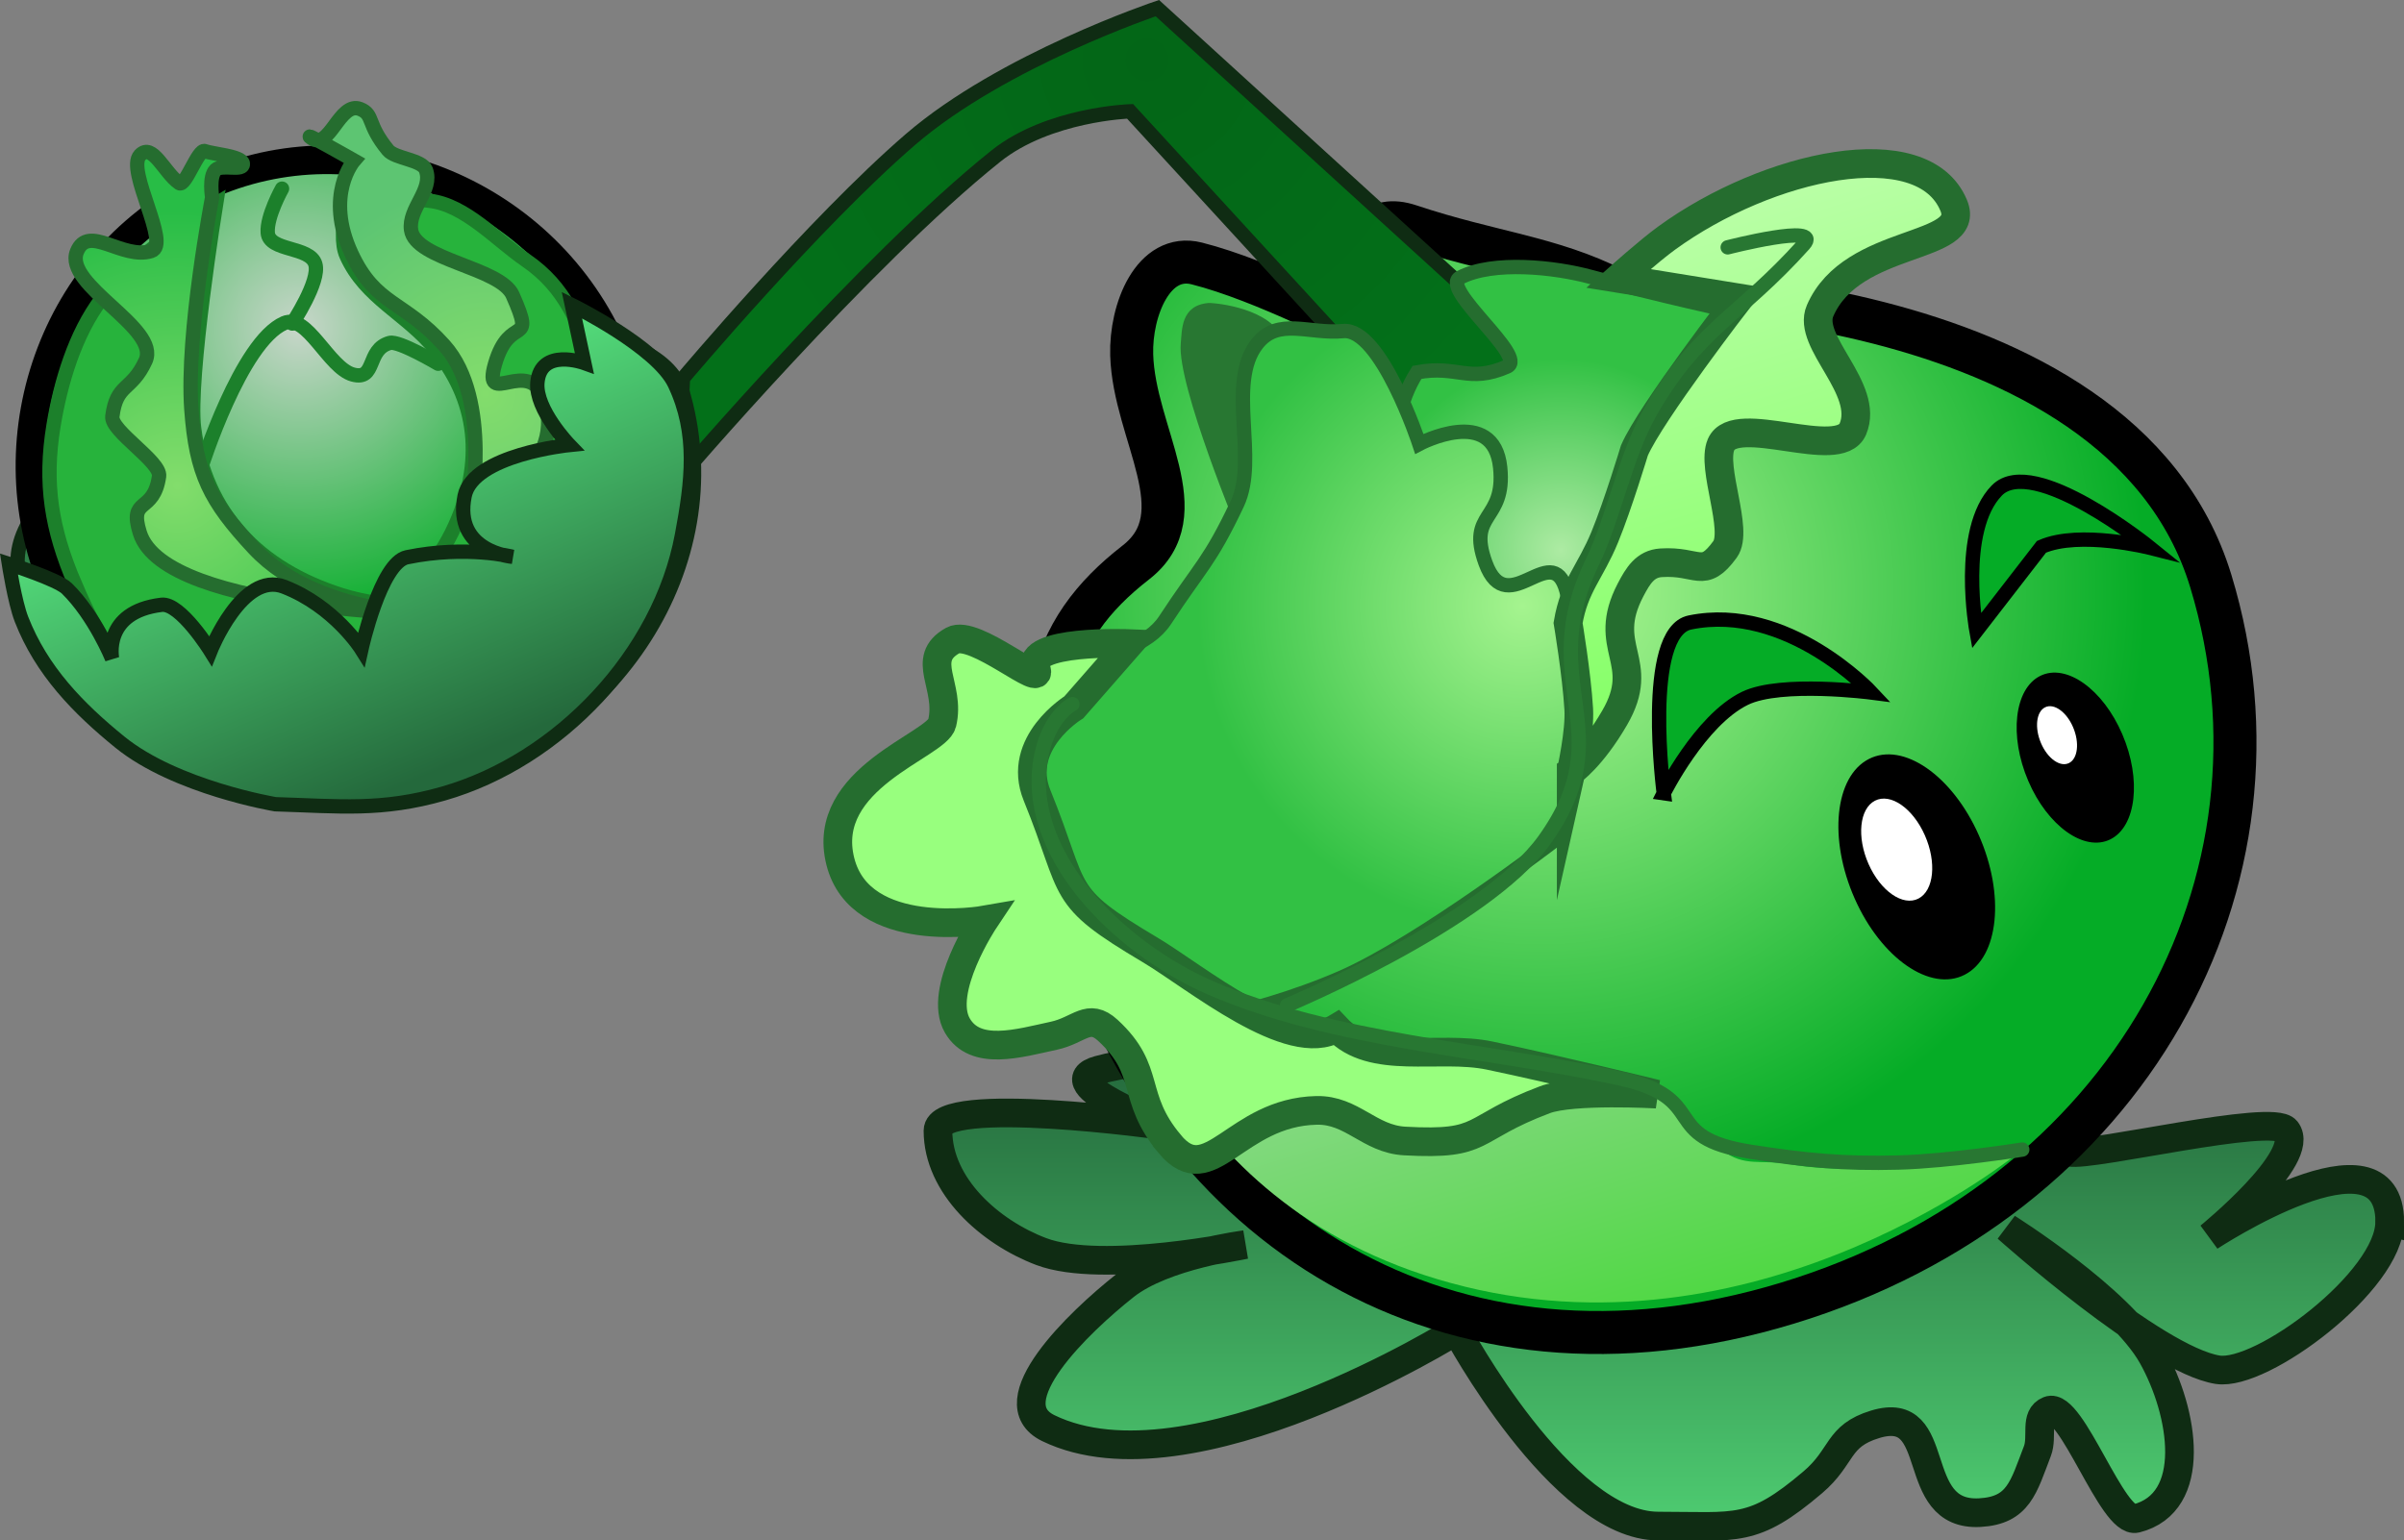 <svg version="1.1" xmlns="http://www.w3.org/2000/svg" xmlns:xlink="http://www.w3.org/1999/xlink" width="83.825" height="53.73" viewBox="0,0,83.825,53.73"><rect x="0" y="0" width="83.825" height="53.73" fill="#808080" stroke="none"/><defs><linearGradient x1="240.194" y1="191.005" x2="240.194" y2="207.408" gradientUnits="userSpaceOnUse" id="color-1"><stop offset="0" stop-color="#24693c"/><stop offset="1" stop-color="#4ecc71"/></linearGradient><radialGradient cx="235.885" cy="174.783" r="21.123" gradientUnits="userSpaceOnUse" id="color-2"><stop offset="0" stop-color="#b3fa98"/><stop offset="1" stop-color="#05ac26"/></radialGradient><radialGradient cx="222.173" cy="156.254" r="14.999" gradientUnits="userSpaceOnUse" id="color-3"><stop offset="0" stop-color="#036617"/><stop offset="1" stop-color="#037019"/></radialGradient><radialGradient cx="236.596" cy="173.353" r="6.679" gradientUnits="userSpaceOnUse" id="color-4"><stop offset="0" stop-color="#adeba3"/><stop offset="1" stop-color="#32c144"/></radialGradient><linearGradient x1="234.49" y1="182.974" x2="239.675" y2="200.003" gradientUnits="userSpaceOnUse" id="color-5"><stop offset="0" stop-color="#a8d9ab"/><stop offset="1" stop-color="#50d844"/></linearGradient><radialGradient cx="235.266" cy="175.291" r="11.331" gradientUnits="userSpaceOnUse" id="color-6"><stop offset="0" stop-color="#a5f48f"/><stop offset="1" stop-color="#32c144"/></radialGradient><linearGradient x1="240.689" y1="161.525" x2="245.821" y2="178.376" gradientUnits="userSpaceOnUse" id="color-7"><stop offset="0" stop-color="#baffa7"/><stop offset="1" stop-color="#82ff63"/></linearGradient><radialGradient cx="192.624" cy="165.616" r="10.591" gradientUnits="userSpaceOnUse" id="color-8"><stop offset="0" stop-color="#c8d6ca"/><stop offset="1" stop-color="#05ad27"/></radialGradient><radialGradient cx="188.365" cy="171.097" r="9.574" gradientUnits="userSpaceOnUse" id="color-9"><stop offset="0" stop-color="#83dd6c"/><stop offset="1" stop-color="#28bd46"/></radialGradient><radialGradient cx="199.094" cy="167.895" r="7.294" gradientUnits="userSpaceOnUse" id="color-10"><stop offset="0" stop-color="#83dd6c"/><stop offset="1" stop-color="#5dc572"/></radialGradient><linearGradient x1="192.567" y1="169.426" x2="197.51" y2="181.016" gradientUnits="userSpaceOnUse" id="color-11"><stop offset="0" stop-color="#53db7a"/><stop offset="1" stop-color="#24693c"/></linearGradient></defs><g transform="translate(-182.179,-154.165)"><g data-paper-data="{&quot;isPaintingLayer&quot;:true}" fill="none" fill-rule="nonzero" stroke="none" stroke-width="none" stroke-linecap="none" stroke-linejoin="miter" stroke-miterlimit="10" stroke-dasharray="" stroke-dashoffset="0" font-family="none" font-weight="none" font-size="none" text-anchor="none" style="mix-blend-mode: normal"><path d="M265.504,196.789c0,2.052 -4.462,5.397 -5.999,5.152c-2.211,-0.353 -7.336,-4.944 -7.336,-4.944c0,0 3.947,2.479 5.064,4.472c1.097,1.958 1.606,5.111 -0.57,5.66c-0.819,0.206 -2.26,-4.08 -3.043,-3.765c-0.511,0.206 -0.201,0.9 -0.399,1.414c-0.485,1.261 -0.655,2.071 -2.004,2.147c-2.549,0.145 -1.212,-3.825 -3.654,-3.08c-1.34,0.408 -1.108,1.115 -2.174,2.022c-2.097,1.785 -2.633,1.527 -5.388,1.527c-3.378,0 -7.034,-6.82 -7.034,-6.82c0,0 -9.279,5.804 -14.233,3.405c-1.853,-0.897 1.054,-3.694 2.67,-4.97c1.364,-1.078 4.189,-1.431 4.189,-1.431c0,0 -4.978,1.047 -7.108,0.241c-1.798,-0.681 -3.6,-2.294 -3.6,-4.217c0,-1.279 7.866,-0.175 7.866,-0.175c0,0 -3.962,-1.474 -2.27,-1.938c6.912,-1.899 31.59,2.377 33.86,2.865c0.757,0.163 7.08,-1.37 7.557,-0.76c0.731,0.934 -2.675,3.708 -2.675,3.708c0,0 6.284,-4.136 6.284,-0.512z" data-paper-data="{&quot;origPos&quot;:null}" fill="url(#color-1)" stroke="#0f2c13" stroke-width="1" stroke-linecap="butt"/><path d="M217.745,181.619l-0.806,-2.646l2.382,-0.725l0.806,2.646z" data-paper-data="{&quot;origPos&quot;:null,&quot;origRot&quot;:0}" fill="#1c5324" stroke="none" stroke-width="0" stroke-linecap="butt"/><path d="M259.266,174.428c3.185,10.46 -2.837,21.56 -14.748,25.187c-11.911,3.627 -21.521,-2.713 -24.706,-13.173c-2.226,-7.31 -1.04,-10.315 1.972,-12.658c2.181,-1.697 -0.063,-4.478 -0.144,-7.24c-0.046,-1.564 0.751,-3.572 2.268,-3.19c2.337,0.588 5.653,2.328 5.653,2.328c0,0 -0.766,-4.488 1.777,-3.641c2.856,0.952 4.888,1.083 7.171,2.234c0,0 17.572,-0.308 20.757,10.153z" data-paper-data="{&quot;origPos&quot;:null,&quot;origRot&quot;:0}" fill="url(#color-2)" stroke="#000000" stroke-width="1.5" stroke-linecap="butt"/><path d="M251.177,183.294c0.922,2.079 0.701,4.26 -0.494,4.871c-1.195,0.612 -2.91,-0.577 -3.832,-2.656c-0.922,-2.079 -0.701,-4.26 0.494,-4.871c1.195,-0.612 2.91,0.577 3.832,2.656z" data-paper-data="{&quot;origPos&quot;:null,&quot;origRot&quot;:0}" fill="#000000" stroke="none" stroke-width="0" stroke-linecap="butt"/><path d="M256.182,179.776c0.675,1.574 0.488,3.215 -0.417,3.665c-0.906,0.45 -2.187,-0.462 -2.862,-2.036c-0.675,-1.574 -0.488,-3.215 0.417,-3.665c0.906,-0.45 2.187,0.462 2.862,2.036z" data-paper-data="{&quot;origPos&quot;:null,&quot;origRot&quot;:0}" fill="#000000" stroke="none" stroke-width="0" stroke-linecap="butt"/><path d="M230.234,166.346c-0.086,-1.167 1.515,-2.195 1.531,-2.18c0.842,-0.458 1.16,-0.115 1.465,0.258c0.915,1.12 5.903,2.884 5.903,2.884c0,0 -8.729,1.355 -8.899,-0.963z" data-paper-data="{&quot;origPos&quot;:null,&quot;index&quot;:null,&quot;origRot&quot;:0}" fill="#287732" stroke="none" stroke-width="0" stroke-linecap="butt"/><path d="M231.058,168.372l-9.475,-10.324c0,0 -2.841,0.091 -4.681,1.563c-4.552,3.641 -11.079,11.275 -11.079,11.275l0.17,-3.526c0,0 4.588,-5.45 7.937,-8.334c3.222,-2.775 8.605,-4.577 8.605,-4.577l14.546,13.263z" data-paper-data="{&quot;origPos&quot;:null,&quot;origRot&quot;:0}" fill="url(#color-3)" stroke="#0f2c13" stroke-width="0.5" stroke-linecap="butt"/><path d="M233.753,177.568c0,0 -4.698,-6.384 -2.165,-10.415c1.419,-0.267 1.791,0.389 3.142,-0.201c0.748,-0.326 -2.363,-2.73 -1.638,-3.106c1.154,-0.598 3.309,-0.364 4.562,-0.02c2.228,0.611 5.163,1.25 5.163,1.25c0,0 -0.006,3.689 -2.436,7.556c-1.438,2.287 -6.628,4.936 -6.628,4.936z" data-paper-data="{&quot;origPos&quot;:null,&quot;origRot&quot;:0}" fill="url(#color-4)" stroke="#256d2f" stroke-width="0.5" stroke-linecap="butt"/><path d="M249.296,183.298c0.418,0.943 0.318,1.932 -0.224,2.21c-0.542,0.278 -1.32,-0.262 -1.738,-1.205c-0.418,-0.943 -0.318,-1.932 0.224,-2.21c0.542,-0.278 1.32,0.262 1.738,1.205z" data-paper-data="{&quot;origPos&quot;:null,&quot;origRot&quot;:0}" fill="#ffffff" stroke="none" stroke-width="0" stroke-linecap="butt"/><path d="M254.465,179.53c0.23,0.537 0.167,1.096 -0.142,1.25c-0.309,0.153 -0.746,-0.157 -0.976,-0.694c-0.23,-0.537 -0.167,-1.096 0.142,-1.25c0.309,-0.153 0.746,0.157 0.976,0.694z" data-paper-data="{&quot;origPos&quot;:null,&quot;origRot&quot;:0}" fill="#ffffff" stroke="none" stroke-width="0" stroke-linecap="butt"/><path d="M225.389,172.811c0,0 -2.173,-5.222 -2.038,-6.662c0.045,-0.48 0.001,-1.326 0.956,-1.415c0.005,-0.022 1.954,0.093 2.533,1.11c1.15,2.02 0.133,0.78 0.133,0.78z" data-paper-data="{&quot;origPos&quot;:null,&quot;origRot&quot;:0}" fill="#287732" stroke="none" stroke-width="0" stroke-linecap="butt"/><path d="M240.192,181.833c0,0 -0.734,-5.618 0.913,-5.956c3.4,-0.698 6.328,2.443 6.328,2.443c0,0 -3.149,-0.409 -4.408,0.202c-1.567,0.76 -2.834,3.311 -2.834,3.311z" data-paper-data="{&quot;origPos&quot;:null,&quot;origRot&quot;:0}" fill="#05ac26" stroke="#000000" stroke-width="0.5" stroke-linecap="butt"/><path d="M251.095,176.169c0,0 -0.639,-3.507 0.709,-4.894c1.272,-1.308 5.354,1.999 5.354,1.999c0,0 -2.46,-0.623 -3.795,-0.036z" data-paper-data="{&quot;origPos&quot;:null,&quot;index&quot;:null,&quot;origRot&quot;:0}" fill="#05ac26" stroke="#000000" stroke-width="0.5" stroke-linecap="butt"/><path d="M233.251,199.041c-10.518,-2.581 -12.136,-11.994 -12.136,-11.994c0,0 2.416,1.686 4.364,2.352c3.383,1.157 5.894,1.235 9.369,2.077c1.211,0.293 3.438,-0.048 4.594,0.416c1.246,0.5 1.728,1.567 2.788,2.392c0.768,0.597 1.355,0.317 2.314,0.484c3.211,0.558 8.07,-0.437 8.07,-0.437c0,0 -8.845,7.292 -19.363,4.711z" data-paper-data="{&quot;origPos&quot;:null,&quot;origRot&quot;:0}" fill="url(#color-5)" stroke="#287732" stroke-width="0" stroke-linecap="butt"/><path d="M222.003,190.159c0,0 -4.754,-5.306 -4.504,-9.347c0.25,-4.042 4.12,-3.208 5.306,-5.018c1.246,-1.902 1.541,-2.001 2.515,-4.056c0.743,-1.569 -0.377,-4.201 0.686,-5.572c0.738,-0.952 1.813,-0.338 3.011,-0.453c1.309,-0.126 2.652,3.934 2.652,3.934c0,0 2.595,-1.372 2.82,0.826c0.194,1.893 -1.164,1.537 -0.514,3.326c0.783,2.153 2.419,-1.077 2.87,1.169c0.7,3.487 0.901,5.18 -0.421,8.481c0,0 -4.731,3.623 -7.471,4.817c-3.309,1.441 -6.95,1.895 -6.95,1.895z" data-paper-data="{&quot;origPos&quot;:null,&quot;origRot&quot;:0}" fill="url(#color-6)" stroke="#256d2f" stroke-width="0.5" stroke-linecap="butt"/><path d="M222.972,194.074c-1.398,-1.668 -0.614,-2.545 -2.163,-3.971c-0.676,-0.622 -0.989,-0.004 -1.887,0.189c-1.222,0.263 -2.737,0.725 -3.362,-0.357c-0.7,-1.212 0.945,-3.679 0.945,-3.679c0,0 -4.32,0.76 -5.025,-2.046c-0.731,-2.909 3.362,-4.044 3.549,-4.818c0.315,-1.303 -0.797,-2.232 0.372,-2.887c0.752,-0.421 3.228,1.785 2.902,0.987c-0.423,-1.033 3.265,-0.88 3.265,-0.88l-1.945,2.223c0,0 -2.026,1.242 -1.284,3.07c1.413,3.478 0.709,3.469 3.936,5.388c1.594,0.948 4.892,3.706 6.507,2.731c1.239,1.327 3.556,0.587 5.333,0.958c2.308,0.481 5.829,1.345 5.829,1.345c0,0 -2.941,-0.164 -3.895,0.196c-2.696,1.016 -2.014,1.6 -4.89,1.44c-1.238,-0.069 -1.832,-1.094 -3.072,-1.068c-2.828,0.06 -3.718,2.848 -5.116,1.181z" data-paper-data="{&quot;origPos&quot;:null,&quot;origRot&quot;:0}" fill="#98ff7e" stroke="#256d2f" stroke-width="1" stroke-linecap="butt"/><path d="M236.965,181.073c0,0 0.311,-1.379 0.263,-2.176c-0.073,-1.227 -0.372,-3.003 -0.372,-3.003c0.221,-1.299 0.779,-1.776 1.279,-2.995c0.458,-1.116 1.034,-3.022 1.034,-3.022c0.569,-1.315 3.659,-5.317 3.659,-5.317l-4.221,-0.684c0,0 1.071,-0.96 1.687,-1.407c3.527,-2.562 8.923,-3.742 10.008,-1.14c0.661,1.586 -3.54,1.088 -4.659,3.676c-0.472,1.091 1.737,2.712 1.144,4.124c-0.484,1.153 -4.098,-0.603 -4.597,0.544c-0.351,0.808 0.626,2.987 0.139,3.654c-0.771,1.056 -0.926,0.384 -2.23,0.468c-0.556,0.036 -0.806,0.453 -1.064,0.946c-1.065,2.036 0.599,2.474 -0.555,4.461c-0.808,1.392 -1.515,1.869 -1.515,1.869z" data-paper-data="{&quot;origPos&quot;:null,&quot;origRot&quot;:0}" fill="url(#color-7)" stroke="#256d2f" stroke-width="1" stroke-linecap="butt"/><path d="M242.422,162.792c0,0 3.334,-0.858 2.657,-0.103c-2.245,2.506 -3.704,2.939 -5.367,5.864c-0.851,1.496 -1.263,3.675 -2.012,5.225c-2.054,4.248 1.08,5.855 -1.67,9.689c-2.058,2.871 -8.972,5.764 -8.972,5.764" data-paper-data="{&quot;origPos&quot;:null,&quot;origRot&quot;:0}" fill="none" stroke="#287732" stroke-width="0.5" stroke-linecap="round"/><path d="M252.693,194.262c0,0 -2.535,0.405 -4.317,0.452c-1.915,0.051 -3.25,-0.079 -5.142,-0.373c-3.284,-0.511 -1.352,-1.86 -4.6,-2.568c-4.602,-1.003 -9.971,-1.278 -14.284,-3.169c-3.183,-1.395 -6.54,-4.708 -5.864,-8.072c0.282,-1.403 1.087,-1.807 1.087,-1.807" data-paper-data="{&quot;origPos&quot;:null,&quot;origRot&quot;:0}" fill="none" stroke="#287732" stroke-width="0.5" stroke-linecap="round"/><path d="M206.028,168.014c1.583,5.82 -2.317,11.949 -8.712,13.689c-6.395,1.74 -12.863,-1.568 -14.446,-7.388c-1.583,-5.82 21.575,-12.121 23.158,-6.301z" data-paper-data="{&quot;origPos&quot;:null,&quot;origRot&quot;:0}" fill="#2e8149" stroke="#0f2c13" stroke-width="0.5" stroke-linecap="butt"/><path d="M184.092,174.684c-2.295,-5.38 0.107,-11.835 5.487,-14.13c5.38,-2.295 11.702,0.439 13.997,5.819c2.295,5.38 -0.107,11.835 -5.487,14.13c-5.38,2.295 -11.702,-0.439 -13.997,-5.819z" data-paper-data="{&quot;origPos&quot;:null,&quot;origRot&quot;:0}" fill="url(#color-8)" stroke="#000000" stroke-width="1" stroke-linecap="butt"/><path d="M203.172,173.825c-0.934,2.619 -1.584,2.673 -2.93,3.217c-2.572,1.04 -7.202,0.722 -7.202,0.722c0,0 3.655,-2.511 4.885,-5.006c1.097,-2.225 1.024,-4.449 -0.536,-6.378c-1.029,-1.273 -2.459,-1.803 -3.13,-3.296c-0.377,-0.84 0.258,-2.583 0.258,-2.583c0,0 0.805,0.456 2.651,0.67c1.239,0.144 2.319,1.366 3.348,2.071c1.398,0.959 1.804,2.183 2.469,3.742c1.498,3.513 1.057,4.392 0.184,6.84z" data-paper-data="{&quot;origPos&quot;:null,&quot;index&quot;:null,&quot;origRot&quot;:0}" fill="#27b33c" stroke="#1c802b" stroke-width="0.5" stroke-linecap="butt"/><path d="M184.779,174.505c-0.807,-1.891 -1.067,-3.475 -0.733,-5.503c0.246,-1.493 0.753,-3.194 1.668,-4.4c1.362,-1.796 4.001,-3.336 4.001,-3.336c0,0 -0.985,6.12 -0.768,7.831c0.379,2.984 2.264,4.915 5.133,5.822c3.217,1.018 8.482,-0.074 8.482,-0.074c0,0 -2.389,5.451 -6.673,5.615c0,0 -3.132,0.403 -5.21,-0.416c-2.662,-1.049 -4.083,-1.28 -5.9,-5.54z" data-paper-data="{&quot;origPos&quot;:null,&quot;origRot&quot;:0}" fill="#27b33c" stroke="#1c802b" stroke-width="0.5" stroke-linecap="butt"/><path d="M189.196,170.468c0,0 1.385,-4.374 2.892,-5.033c0.801,-0.35 1.552,1.566 2.396,1.794c0.828,0.224 0.459,-0.88 1.287,-1.103c0.32,-0.086 1.687,0.726 1.687,0.726" data-paper-data="{&quot;origPos&quot;:null,&quot;origRot&quot;:0}" fill="none" stroke="#1c802b" stroke-width="0.5" stroke-linecap="round"/><path d="M192.013,160.745c0,0 -0.541,0.968 -0.498,1.539c0.05,0.66 1.474,0.461 1.66,1.096c0.174,0.596 -0.805,2.069 -0.805,2.069" data-paper-data="{&quot;origPos&quot;:null,&quot;origRot&quot;:0}" fill="none" stroke="#1c802b" stroke-width="0.5" stroke-linecap="round"/><path d="M187.056,172.755c-0.401,-1.283 0.481,-0.648 0.67,-1.979c0.072,-0.506 -1.694,-1.579 -1.63,-2.086c0.147,-1.167 0.666,-0.87 1.157,-1.938c0.528,-1.148 -2.863,-2.636 -2.392,-3.808c0.395,-0.985 1.583,0.295 2.595,-0.024c0.694,-0.218 -0.893,-2.813 -0.394,-3.342c0.434,-0.459 0.847,0.617 1.368,0.974c0.211,0.145 0.658,-1.213 0.895,-1.116c0.244,0.1 1.277,0.169 1.322,0.429c0.051,0.298 -0.731,0.014 -0.949,0.224c-0.242,0.234 -0.121,0.961 -0.121,0.961c0,0 -0.916,4.744 -0.726,7.387c0.162,2.255 0.641,3.203 2.183,4.856c2.377,2.548 7.139,2.325 7.139,2.325c0,0 -10.224,-0.005 -11.117,-2.863z" data-paper-data="{&quot;origPos&quot;:null,&quot;origRot&quot;:0}" fill="url(#color-9)" stroke="#256d2f" stroke-width="0.5" stroke-linecap="butt"/><path d="M198.578,172.055c0,0 0.787,-3.955 -0.911,-5.848c-1.409,-1.571 -2.387,-1.376 -3.231,-3.194c-0.953,-2.053 0.091,-3.249 0.091,-3.249c0,0 -1.913,-1.088 -1.487,-0.782c0.625,0.45 0.979,-1.297 1.696,-1.014c0.497,0.197 0.216,0.516 0.972,1.434c0.247,0.3 1.186,0.327 1.321,0.691c0.261,0.706 -0.622,1.346 -0.517,2.091c0.147,1.048 3.115,1.309 3.543,2.276c0.831,1.877 -0.095,0.603 -0.615,2.399c-0.466,1.608 1.193,-0.331 1.723,1.258c0.835,2.503 -2.583,3.938 -2.583,3.938z" data-paper-data="{&quot;origPos&quot;:null,&quot;origRot&quot;:0}" fill="url(#color-10)" stroke="#256d2f" stroke-width="0.5" stroke-linecap="butt"/><path d="M182.928,175.764c-0.233,-0.6 -0.44,-1.931 -0.44,-1.931c0,0 1.698,0.539 2.022,0.857c0.971,0.952 1.578,2.447 1.578,2.447c0,0 -0.344,-1.628 1.724,-1.877c0.658,-0.079 1.707,1.61 1.707,1.61c0,0 1.112,-2.804 2.565,-2.239c1.763,0.686 2.697,2.177 2.697,2.177c0,0 0.667,-3.016 1.588,-3.206c2.084,-0.428 3.679,-0.016 3.679,-0.016c0,0 -2.064,-0.168 -1.668,-2.121c0.292,-1.44 3.651,-1.778 3.651,-1.778c0,0 -1.191,-1.234 -1.113,-2.173c0.104,-1.242 1.635,-0.688 1.635,-0.688l-0.433,-2.021c0,0 2.975,1.461 3.586,2.756c0.816,1.73 0.604,3.403 0.25,5.283c-0.779,4.136 -4.272,7.841 -8.318,9.001c-2.156,0.618 -3.617,0.441 -5.859,0.372c0,0 -3.468,-0.58 -5.421,-2.167c-1.452,-1.18 -2.731,-2.489 -3.431,-4.288z" data-paper-data="{&quot;origPos&quot;:null,&quot;origRot&quot;:0}" fill="url(#color-11)" stroke="#0f2c13" stroke-width="0.5" stroke-linecap="butt"/></g></g></svg>